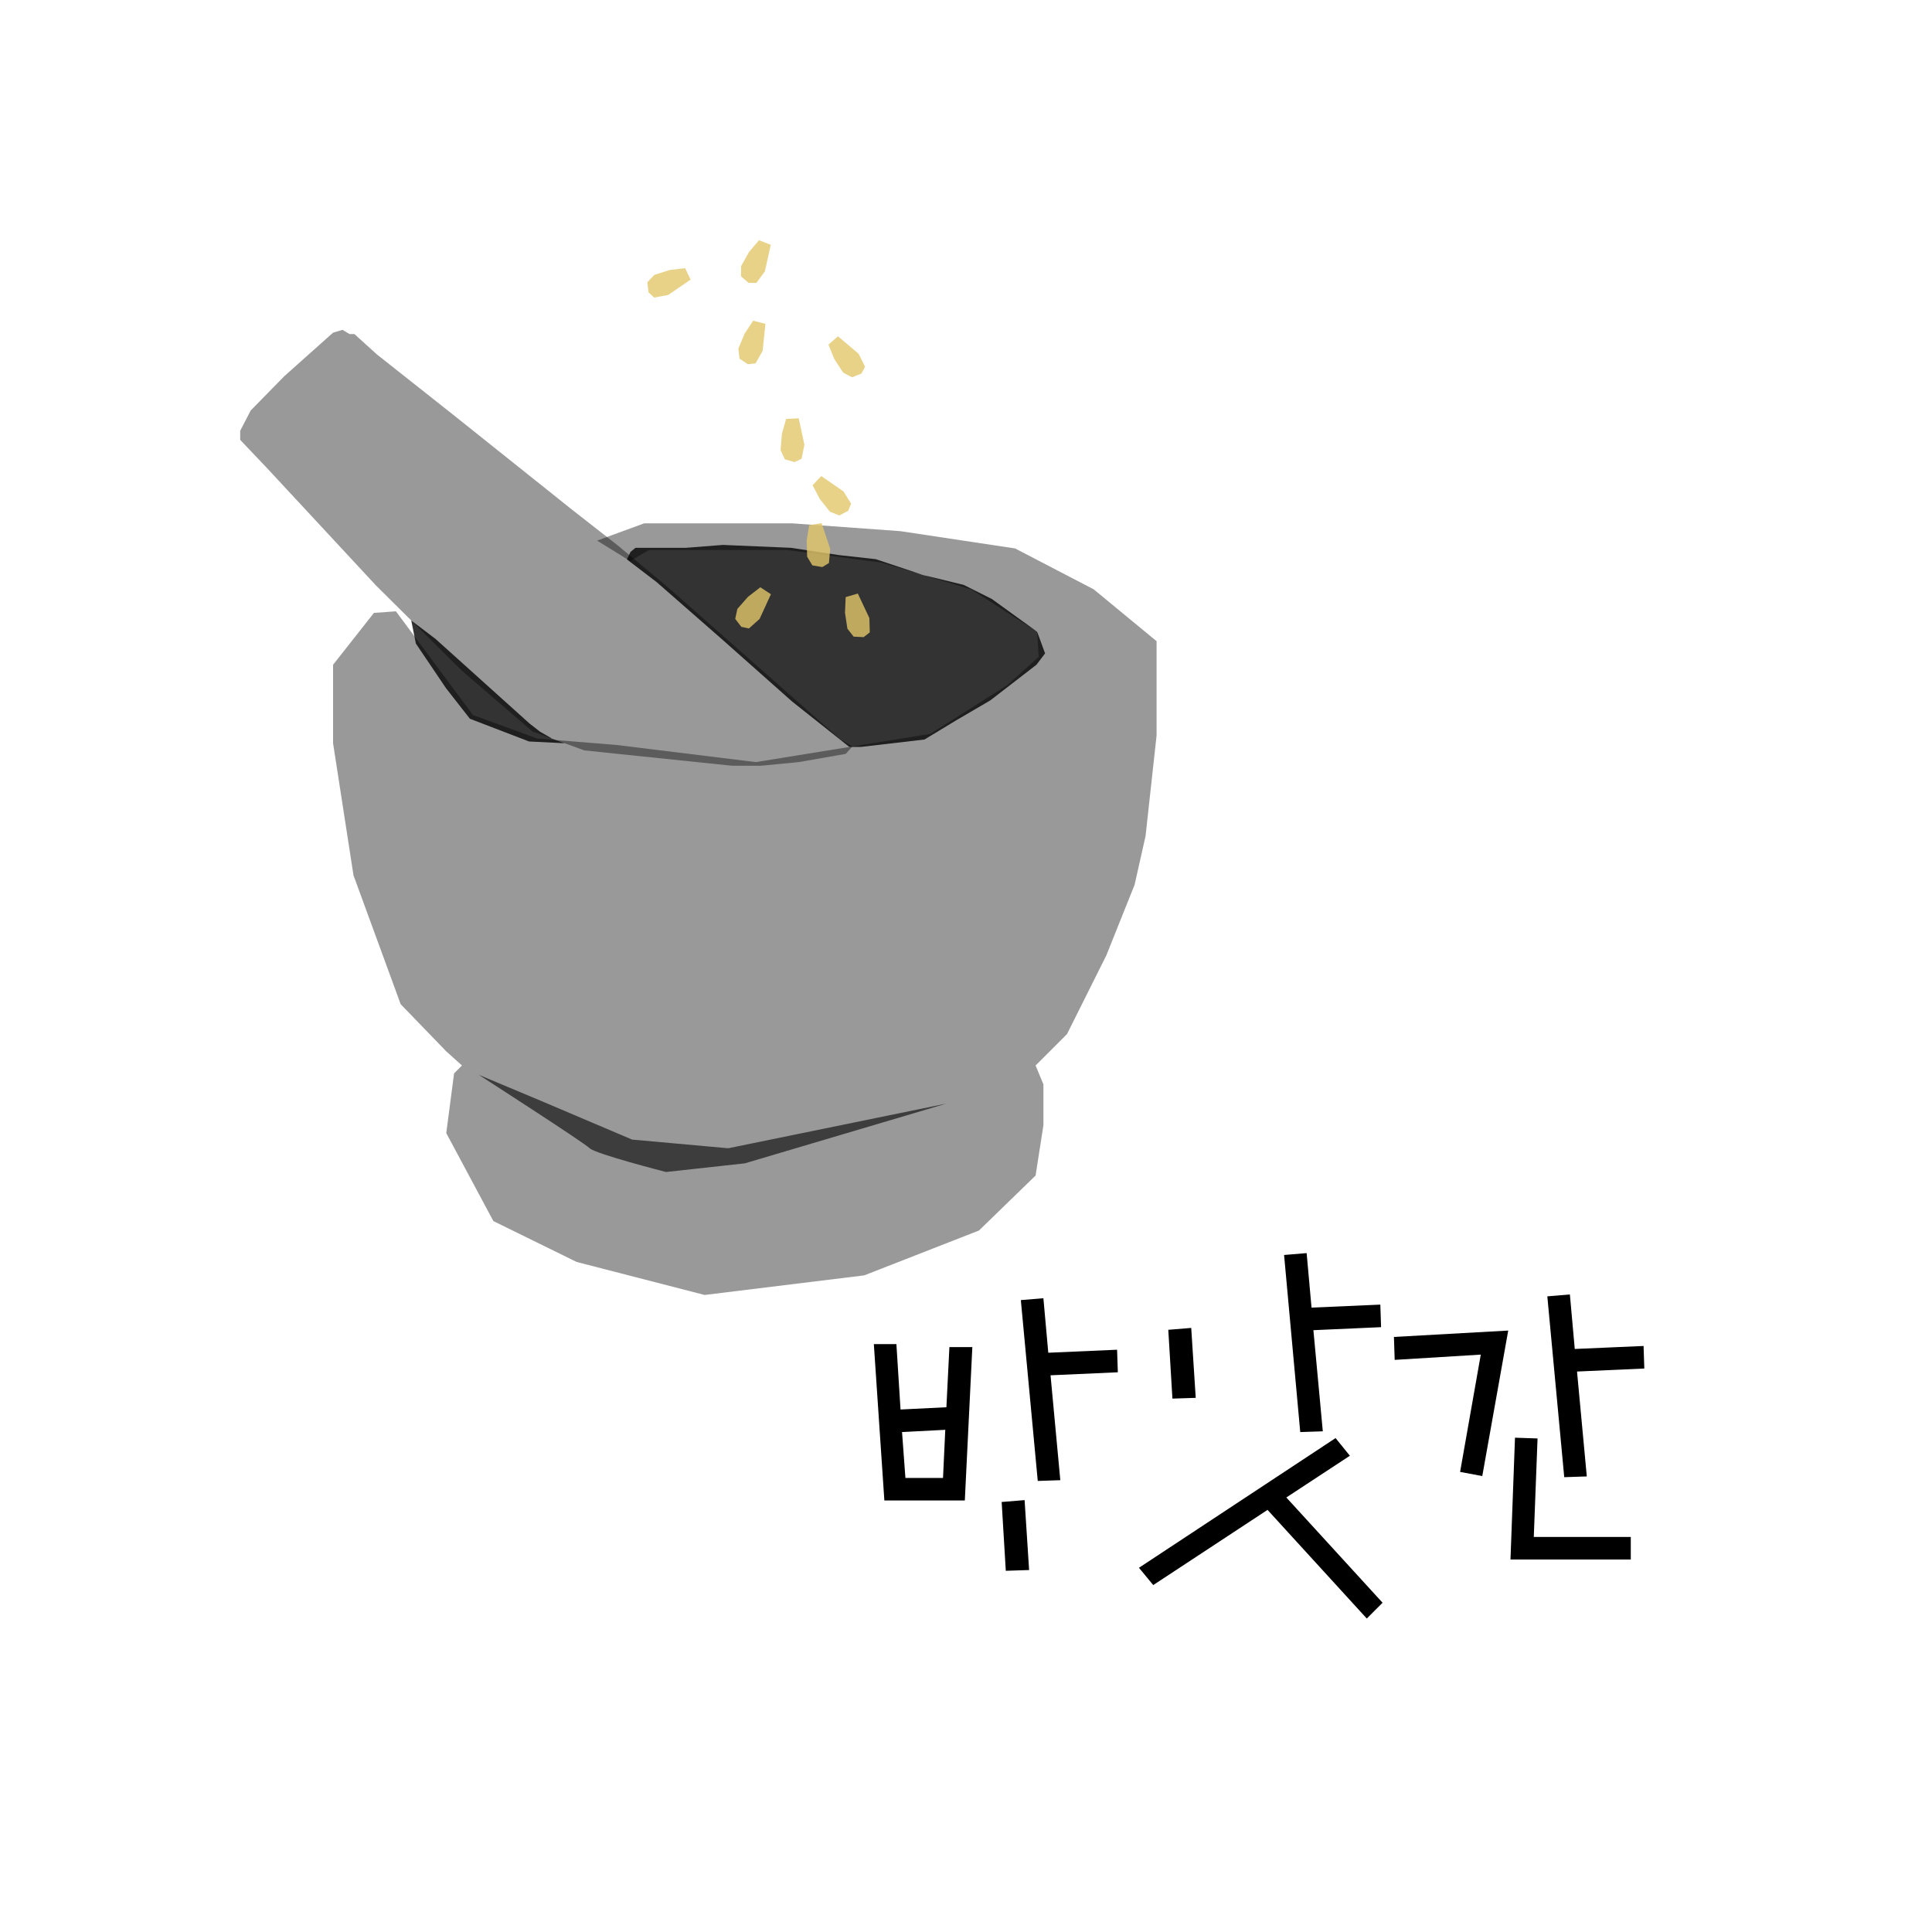 <svg width="185" height="185" viewBox="0 0 185 185" fill="none" xmlns="http://www.w3.org/2000/svg">
<g filter="url(#filter0_d_2_389)">
<rect x="8" y="8" width="165" height="165" rx="5" fill="white"/>
</g>
<path d="M93.107 128.992L92.387 143.68H84.683L83.675 128.704H85.835L86.231 134.968L90.623 134.752L90.911 128.992H93.107ZM99.911 124.312L100.379 129.532L106.967 129.244L107.039 131.404L100.595 131.692L101.531 141.736L99.371 141.808L97.751 124.492L99.911 124.312ZM90.299 141.52L90.515 136.912L86.375 137.128L86.699 141.52H90.299ZM98.111 143.644L98.543 150.34L96.311 150.412L95.915 143.824L98.111 143.644ZM129.258 139.396L123.174 143.392L132.39 153.472L130.878 154.984L121.374 144.58L110.43 151.78L109.062 150.124L127.89 137.704L129.258 139.396ZM125.118 119.992L125.586 125.212L132.174 124.924L132.246 127.084L125.766 127.372L126.666 137.056L124.506 137.128L122.958 120.172L125.118 119.992ZM114.066 127.156L114.498 133.852L112.266 133.924L111.87 127.336L114.066 127.156ZM150.325 123.952L150.793 129.172L157.381 128.884L157.453 131.044L151.009 131.332L151.945 141.376L149.785 141.448L148.165 124.132L150.325 123.952ZM139.813 140.944L141.793 129.712L133.549 130.216L133.477 128.02L144.421 127.408L141.937 141.34L139.813 140.944ZM156.157 149.332H144.637L145.069 137.668L147.229 137.74L146.869 147.172H156.157V149.332Z" fill="black"/>
<path opacity="0.4" d="M104.728 56.432L110.749 61.398V65.608V70.424L109.694 80.055L108.644 84.721L105.934 91.491L102.173 99.017L99.163 102.027L99.913 103.833V107.748L99.163 112.564L93.742 117.829L82.756 122.124L67.47 124L55.218 120.84L47.242 116.924L42.731 108.498L43.481 102.782L44.236 102.027L42.731 100.672L38.366 96.157L33.85 83.82L31.895 71.179V63.653L35.806 58.688L37.911 58.537L45.287 68.469L51.457 70.724L58.983 71.329L72.375 72.975L89.077 70.274L96.453 65.608L99.463 62.903L99.313 60.493L92.992 56.432L84.416 53.872L75.385 52.667H67.47H62.143L60.334 53.722L57.178 51.767L61.689 50.111H75.835L86.221 50.862L97.203 52.517L104.728 56.432Z" fill="black"/>
<path opacity="0.4" d="M80.449 70.78L63.939 56.217L59.105 52.189L54.81 48.831L43.467 39.772L36.087 33.935L33.939 31.989H33.471L32.795 31.585L31.895 31.853L27.23 36.017L24.008 39.303L23 41.249V42.121L25.616 44.874L36.021 56.081L44.208 64.202L50.984 70.04L55.949 71.854L70.11 73.326H72.862L76.487 72.975L80.984 72.187L81.617 71.479L80.449 70.78Z" fill="black"/>
<path opacity="0.8" d="M60.849 52.456H65.693L69.219 52.179L75.741 52.456L80.351 53.155L83.858 53.544L88.392 55.059L92.275 56.006L94.975 57.356L99.313 60.493L100.072 62.566L99.247 63.653L94.825 67.067L91.562 68.975L88.523 70.813L82.414 71.526H81.331L75.854 67.179L69.219 61.29L62.88 55.743L60.033 53.567L60.371 52.855L60.849 52.456Z" fill="black"/>
<path opacity="0.8" d="M41.7 61.177L50.698 69.275L51.711 70.063L52.864 70.724L54.078 71.169L50.66 71.001L44.996 68.825L42.712 65.904L39.824 61.627L39.379 59.414L41.7 61.177Z" fill="black"/>
<path opacity="0.6" d="M90.615 105.676L69.735 109.952L60.53 109.122L51.767 105.399L45.835 102.914C45.835 102.914 55.907 109.399 56.46 109.947C57.014 110.496 63.775 112.226 63.775 112.226L71.324 111.396L90.615 105.676Z" fill="black"/>
<path opacity="0.8" d="M73.805 23.445L73.242 25.982L72.431 27.089H71.69L70.959 26.465V25.494L71.714 24.144L72.68 23L73.805 23.445Z" fill="#E2C66A"/>
<path opacity="0.8" d="M66.129 26.775L63.986 28.242L62.636 28.495L62.096 27.989L61.989 27.032L62.65 26.324L64.122 25.855L65.608 25.682L66.129 26.775Z" fill="#E2C66A"/>
<path opacity="0.8" d="M73.294 31.013L73.026 33.597L72.351 34.793L71.615 34.877L70.813 34.343L70.701 33.381L71.296 31.956L72.121 30.704L73.294 31.013Z" fill="#E2C66A"/>
<path opacity="0.8" d="M78.672 50.088L79.497 52.55L79.375 53.914L78.742 54.299L77.79 54.139L77.289 53.309L77.242 51.767L77.481 50.29L78.672 50.088Z" fill="#E2C66A"/>
<path opacity="0.8" d="M78.644 45.586L80.777 47.063L81.499 48.231L81.218 48.916L80.365 49.361L79.464 48.995L78.503 47.785L77.809 46.459L78.644 45.586Z" fill="#E2C66A"/>
<path opacity="0.8" d="M73.819 56.901L72.736 59.264L71.713 60.179L70.987 60.024L70.401 59.26L70.607 58.308L71.624 57.15L72.806 56.235L73.819 56.901Z" fill="#E2C66A"/>
<path opacity="0.8" d="M82.142 56.836L83.248 59.185L83.286 60.554L82.7 61.009L81.739 60.962L81.143 60.198L80.913 58.669L80.979 57.173L82.142 56.836Z" fill="#E2C66A"/>
<path opacity="0.8" d="M76.482 40.054L77.026 42.59L76.754 43.936L76.079 44.246L75.155 43.983L74.747 43.102L74.869 41.563L75.272 40.119L76.482 40.054Z" fill="#E2C66A"/>
<path opacity="0.8" d="M80.243 32.204L82.226 33.883L82.831 35.116L82.489 35.768L81.593 36.129L80.735 35.679L79.891 34.385L79.328 32.997L80.243 32.204Z" fill="#E2C66A"/>
<defs>
<filter id="filter0_d_2_389" x="0" y="0" width="185" height="185" filterUnits="userSpaceOnUse" color-interpolation-filters="sRGB">
<feFlood flood-opacity="0" result="BackgroundImageFix"/>
<feColorMatrix in="SourceAlpha" type="matrix" values="0 0 0 0 0 0 0 0 0 0 0 0 0 0 0 0 0 0 127 0" result="hardAlpha"/>
<feOffset dx="2" dy="2"/>
<feGaussianBlur stdDeviation="5"/>
<feComposite in2="hardAlpha" operator="out"/>
<feColorMatrix type="matrix" values="0 0 0 0 0 0 0 0 0 0 0 0 0 0 0 0 0 0 0.15 0"/>
<feBlend mode="normal" in2="BackgroundImageFix" result="effect1_dropShadow_2_389"/>
<feBlend mode="normal" in="SourceGraphic" in2="effect1_dropShadow_2_389" result="shape"/>
</filter>
</defs>
</svg>
